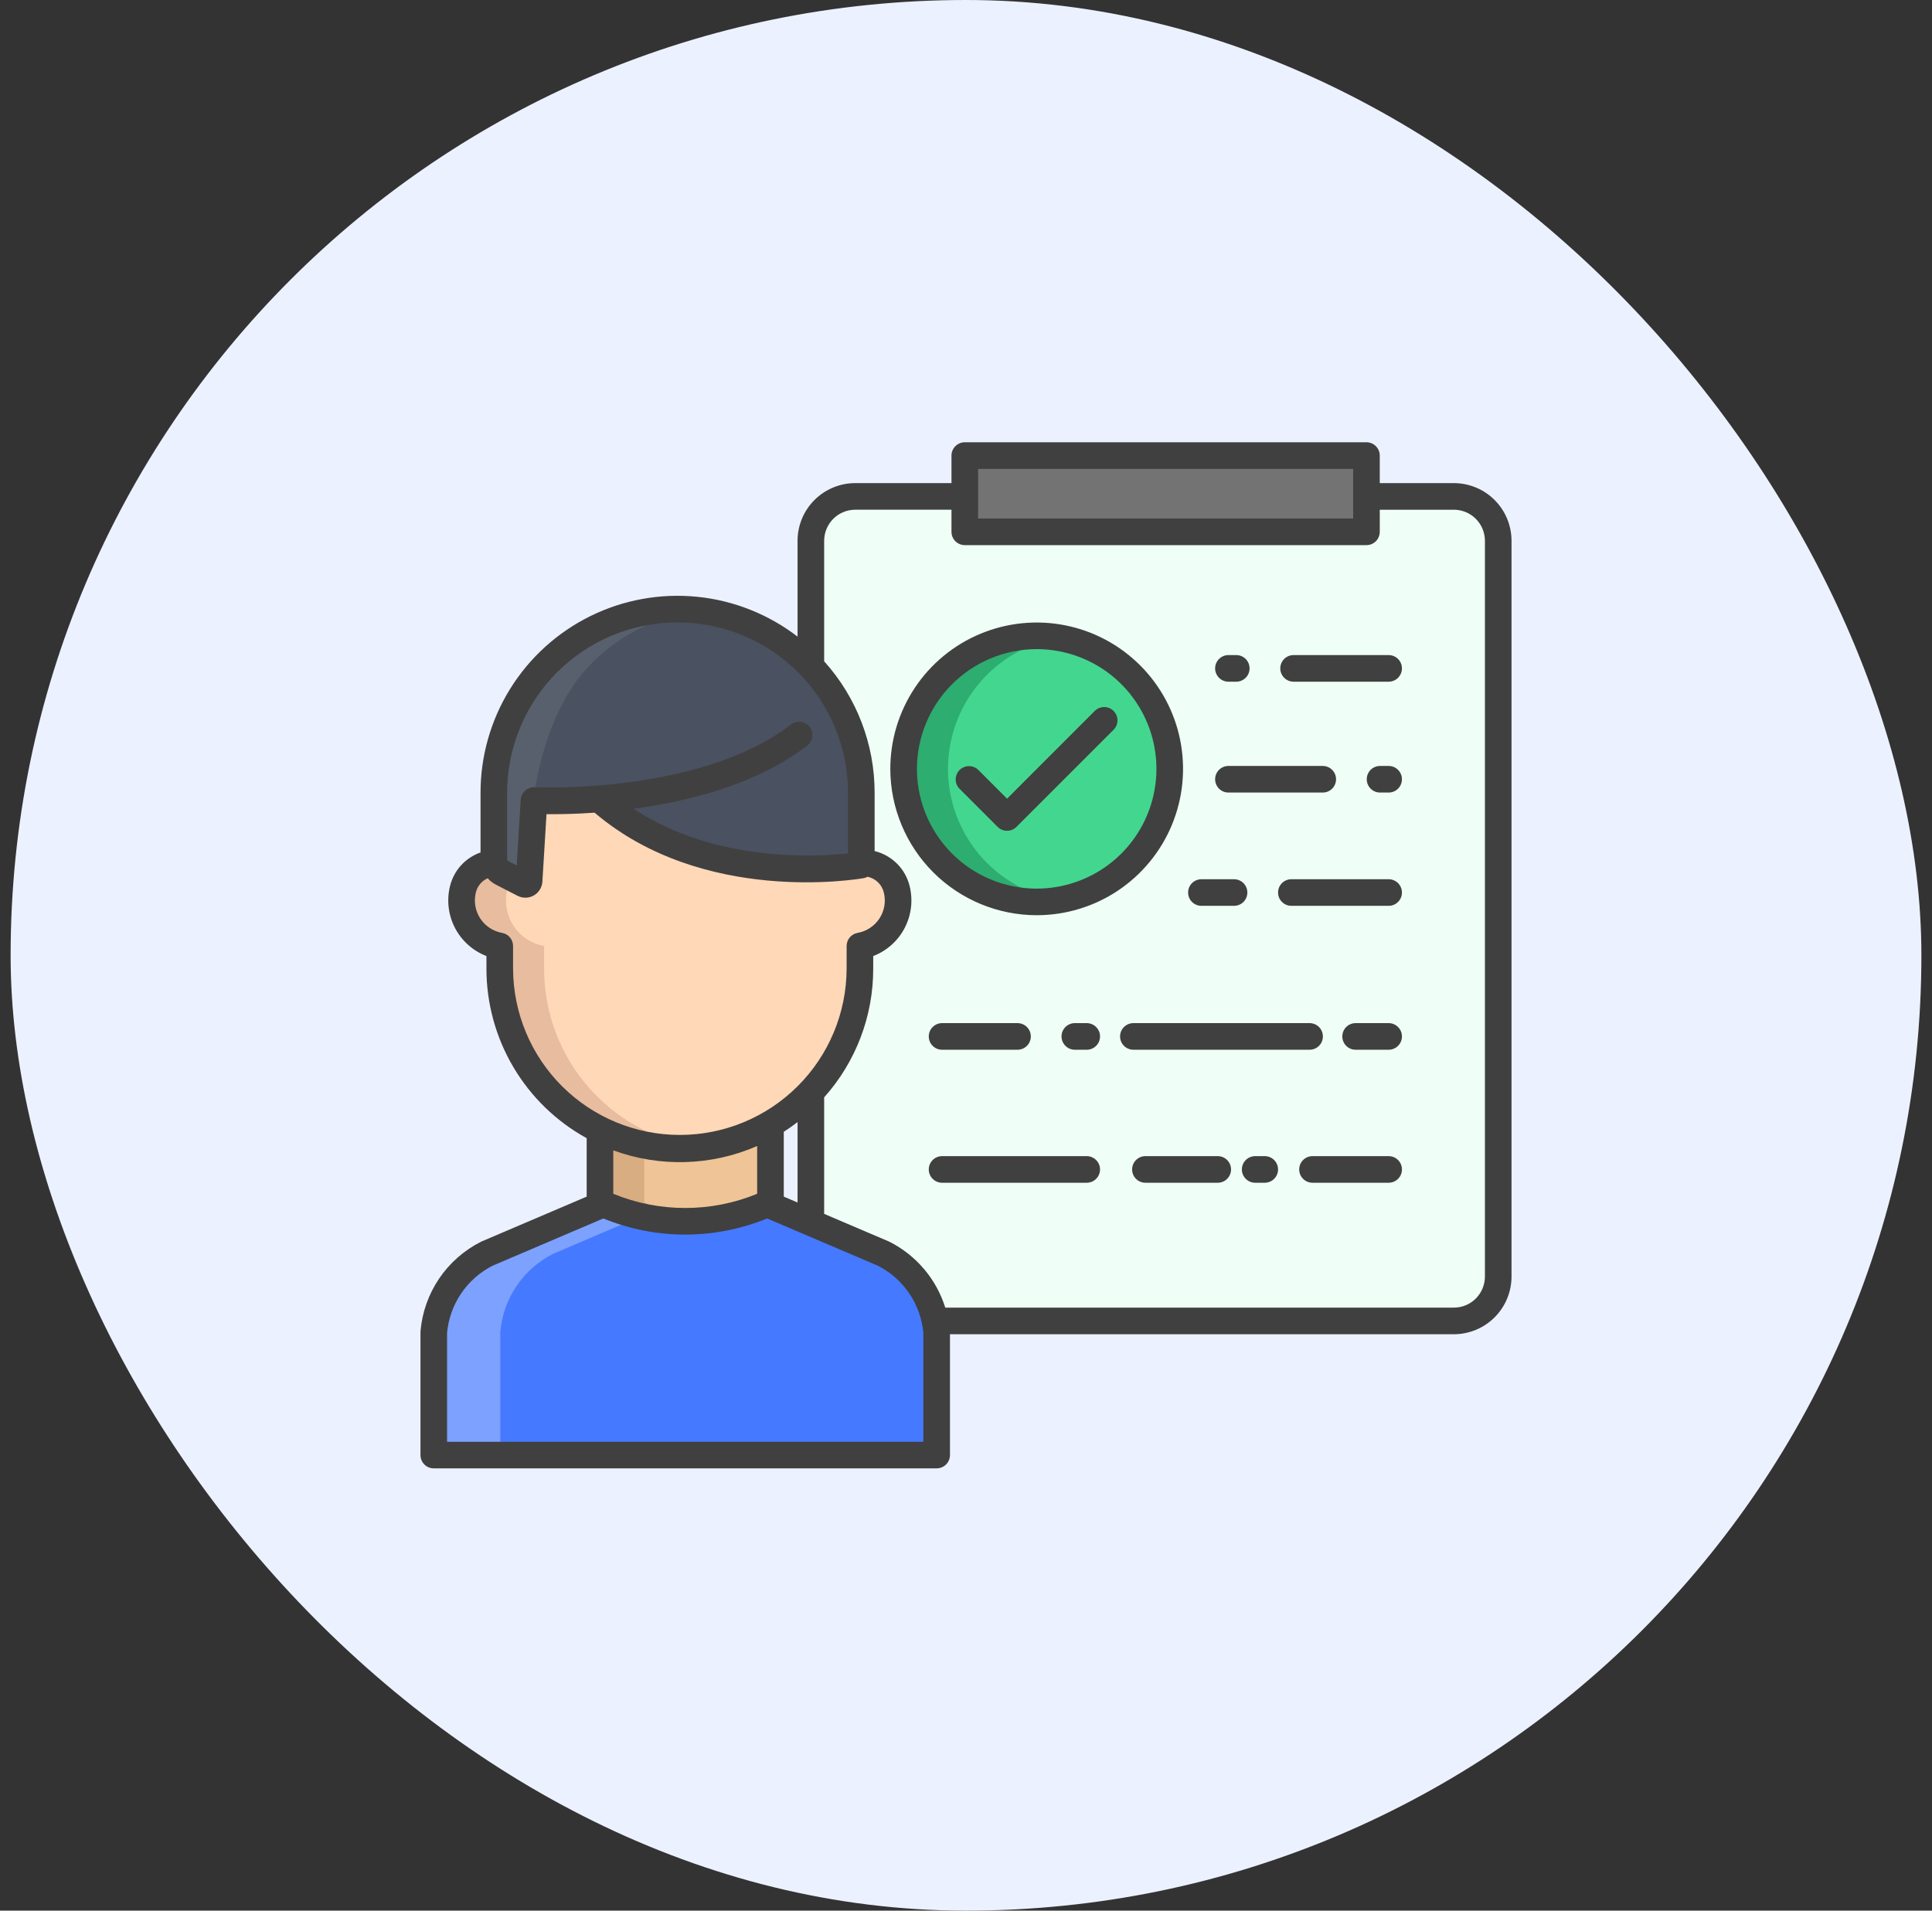<svg class="w-24 h-24      " viewBox="0 0 91 90" fill="none" xmlns="http://www.w3.org/2000/svg">
<rect x="0" y="0" width="91" height="90" fill="#333333" stroke="none"/>
<rect x="0.5" width="90" height="90" rx="45" fill="#ECF1FF"/>
<path d="M44.042 62.222C43.904 61.544 43.614 60.907 43.194 60.358C42.773 59.809 42.233 59.363 41.614 59.054L36.29 56.781V56.642C35.033 57.23 33.662 57.534 32.275 57.534C30.887 57.534 29.516 57.23 28.259 56.642V56.781L22.935 59.054C22.235 59.403 21.638 59.927 21.199 60.575C20.761 61.222 20.496 61.972 20.431 62.751V68.54H44.118V62.751C44.104 62.573 44.078 62.397 44.042 62.222V62.222Z" fill="#4579FF"/>
<path d="M26.069 59.054L30.179 57.299C29.517 57.149 28.873 56.929 28.259 56.642V56.781L22.935 59.054C22.235 59.403 21.638 59.927 21.199 60.575C20.761 61.222 20.496 61.972 20.431 62.751V68.54H23.565V62.751C23.63 61.972 23.894 61.222 24.333 60.575C24.771 59.927 25.369 59.403 26.069 59.054V59.054Z" fill="#7DA1FF"/>
<path d="M70.569 25.472V60.133C70.569 60.407 70.515 60.679 70.41 60.932C70.305 61.186 70.151 61.416 69.957 61.61C69.763 61.804 69.533 61.958 69.279 62.063C69.026 62.168 68.754 62.222 68.48 62.222H44.042C43.904 61.544 43.614 60.907 43.194 60.358C42.773 59.809 42.233 59.363 41.615 59.054L38.193 57.593V51.454L38.192 51.453C39.679 49.881 40.507 47.798 40.504 45.634V44.56C40.797 44.508 41.077 44.397 41.325 44.233C41.574 44.068 41.786 43.855 41.949 43.605C42.111 43.356 42.221 43.076 42.271 42.782C42.321 42.489 42.31 42.188 42.239 41.898C42.158 41.563 41.973 41.261 41.709 41.037C41.447 40.813 41.119 40.678 40.775 40.651H40.57V37.345C40.573 35.128 39.721 32.994 38.193 31.387V25.472C38.193 24.918 38.413 24.387 38.805 23.995C39.196 23.603 39.728 23.383 40.282 23.383H45.443V25.051H64.363V23.383H68.48C69.034 23.383 69.565 23.603 69.957 23.995C70.349 24.387 70.569 24.918 70.569 25.472V25.472Z" fill="#EFFFF7"/>
<path d="M48.829 42.484C52.29 42.484 55.096 39.679 55.096 36.217C55.096 32.756 52.29 29.95 48.829 29.95C45.368 29.95 42.562 32.756 42.562 36.217C42.562 39.679 45.368 42.484 48.829 42.484Z" fill="#43D68F"/>
<path d="M44.651 36.217C44.651 34.736 45.176 33.304 46.132 32.173C47.088 31.042 48.413 30.286 49.873 30.038C48.974 29.886 48.053 29.931 47.174 30.172C46.294 30.412 45.478 30.841 44.781 31.429C44.084 32.018 43.525 32.751 43.141 33.578C42.757 34.405 42.558 35.306 42.558 36.217C42.558 37.129 42.757 38.03 43.141 38.857C43.525 39.684 44.084 40.417 44.781 41.005C45.478 41.593 46.294 42.023 47.174 42.263C48.053 42.503 48.974 42.549 49.873 42.396C48.413 42.149 47.088 41.393 46.132 40.262C45.176 39.131 44.651 37.698 44.651 36.217V36.217Z" fill="#2DAD70"/>
<path d="M40.57 40.651V40.748C40.57 40.748 33.174 42.051 28.214 37.632C27.196 37.717 26.173 37.743 25.152 37.709L24.921 41.497C24.919 41.526 24.909 41.554 24.894 41.578C24.878 41.603 24.857 41.623 24.831 41.637C24.806 41.651 24.778 41.658 24.749 41.659C24.72 41.659 24.692 41.653 24.666 41.639L23.642 41.114C23.534 41.058 23.442 40.976 23.375 40.874C23.308 40.773 23.269 40.656 23.26 40.534V37.346C23.26 35.05 24.172 32.849 25.795 31.226C27.418 29.602 29.619 28.691 31.915 28.691C34.21 28.691 36.412 29.602 38.035 31.226C39.658 32.849 40.57 35.05 40.57 37.346V40.651Z" fill="#4A5160"/>
<path d="M27.884 31.226C29.253 29.855 31.043 28.984 32.967 28.755C32.618 28.712 32.267 28.691 31.915 28.691C29.619 28.691 27.418 29.602 25.795 31.226C24.172 32.849 23.26 35.05 23.26 37.346V40.534C23.269 40.656 23.308 40.773 23.375 40.874C23.442 40.976 23.534 41.058 23.642 41.114L24.666 41.639C24.692 41.653 24.72 41.659 24.749 41.659C24.778 41.658 24.806 41.651 24.831 41.637C24.857 41.623 24.878 41.603 24.894 41.578C24.909 41.554 24.919 41.526 24.921 41.498C24.921 41.498 24.471 34.638 27.884 31.226V31.226Z" fill="#58606D"/>
<path d="M36.29 52.964V56.642C35.033 57.23 33.662 57.534 32.275 57.534C30.887 57.534 29.516 57.23 28.259 56.642V53.238C29.516 53.859 30.908 54.159 32.309 54.111C33.711 54.064 35.078 53.669 36.29 52.964V52.964Z" fill="#EFC597"/>
<path d="M30.348 56.642V53.95C29.623 53.806 28.921 53.566 28.259 53.238V56.642C29.837 57.38 31.588 57.668 33.319 57.476C32.29 57.362 31.286 57.081 30.348 56.642V56.642Z" fill="#D8AD82"/>
<path d="M36.29 52.964C35.001 53.715 33.537 54.113 32.045 54.117C30.553 54.122 29.087 53.733 27.793 52.989C26.5 52.245 25.425 51.174 24.679 49.883C23.932 48.591 23.538 47.126 23.539 45.634V44.56C23.246 44.508 22.966 44.396 22.718 44.232C22.47 44.067 22.258 43.854 22.095 43.605C21.933 43.355 21.823 43.075 21.773 42.782C21.722 42.488 21.733 42.188 21.803 41.898C21.884 41.563 22.07 41.261 22.333 41.037C22.596 40.813 22.924 40.678 23.268 40.651L23.278 40.649C23.301 40.748 23.346 40.841 23.409 40.922C23.472 41.002 23.552 41.068 23.642 41.114L24.666 41.639C24.692 41.653 24.72 41.659 24.749 41.659C24.778 41.658 24.806 41.651 24.831 41.637C24.857 41.623 24.878 41.603 24.894 41.578C24.909 41.554 24.919 41.526 24.921 41.497L25.152 37.709C26.173 37.743 27.196 37.717 28.214 37.632C33.173 42.051 40.57 40.748 40.57 40.748V40.651H40.775C41.119 40.678 41.446 40.813 41.709 41.037C41.972 41.261 42.158 41.563 42.239 41.898C42.31 42.188 42.321 42.489 42.271 42.782C42.221 43.076 42.111 43.356 41.948 43.605C41.786 43.855 41.574 44.068 41.325 44.233C41.077 44.397 40.797 44.508 40.504 44.56V45.634C40.507 47.798 39.679 49.881 38.191 51.453C38.136 51.513 38.078 51.573 38.019 51.631C37.503 52.148 36.922 52.596 36.29 52.964V52.964Z" fill="#FFD8B7"/>
<path d="M30.348 53.238C28.93 52.536 27.737 51.453 26.903 50.109C26.069 48.765 25.628 47.215 25.628 45.634V44.56C25.335 44.508 25.055 44.396 24.807 44.232C24.559 44.067 24.347 43.854 24.184 43.605C24.022 43.355 23.912 43.075 23.861 42.782C23.811 42.488 23.822 42.188 23.892 41.898C23.938 41.708 24.018 41.526 24.129 41.364L23.642 41.114C23.552 41.068 23.472 41.002 23.409 40.922C23.346 40.842 23.301 40.749 23.278 40.65L23.268 40.652C22.924 40.678 22.596 40.813 22.333 41.037C22.07 41.261 21.884 41.563 21.803 41.899C21.732 42.188 21.721 42.489 21.771 42.783C21.821 43.076 21.931 43.356 22.094 43.606C22.256 43.855 22.469 44.069 22.717 44.233C22.966 44.397 23.245 44.508 23.539 44.56V45.634C23.538 46.748 23.757 47.851 24.183 48.881C24.609 49.91 25.234 50.846 26.022 51.633C26.81 52.421 27.745 53.046 28.774 53.472C29.804 53.898 30.907 54.117 32.021 54.117C32.37 54.116 32.718 54.095 33.064 54.052C32.119 53.936 31.201 53.661 30.348 53.238V53.238Z" fill="#E8BC9E"/>
<path d="M45.443 21.46H64.363V25.051H45.443V21.46Z" fill="#737373"/>
<path d="M68.479 22.757H64.989V21.46C64.989 21.294 64.923 21.134 64.806 21.017C64.688 20.899 64.529 20.833 64.362 20.833H45.443C45.277 20.833 45.117 20.899 45 21.017C44.882 21.134 44.816 21.294 44.816 21.46V22.757H40.281C39.561 22.758 38.871 23.044 38.362 23.553C37.853 24.062 37.566 24.753 37.566 25.473V29.988C36.192 28.932 34.55 28.281 32.826 28.11C31.102 27.939 29.364 28.254 27.81 29.02C26.256 29.786 24.947 30.971 24.032 32.443C23.117 33.914 22.633 35.613 22.634 37.346V40.154C22.279 40.279 21.962 40.49 21.71 40.768C21.459 41.047 21.282 41.384 21.194 41.749C21.032 42.412 21.117 43.111 21.433 43.716C21.75 44.321 22.275 44.789 22.912 45.035V45.634C22.913 47.265 23.352 48.865 24.182 50.269C25.012 51.673 26.204 52.828 27.633 53.614V56.367L22.689 58.477C22.677 58.482 22.666 58.488 22.655 58.493C21.861 58.893 21.182 59.49 20.684 60.226C20.186 60.962 19.884 61.814 19.807 62.699C19.805 62.717 19.805 62.734 19.805 62.752V68.54C19.805 68.707 19.871 68.866 19.988 68.984C20.106 69.101 20.265 69.167 20.431 69.167H44.118C44.284 69.167 44.444 69.101 44.561 68.984C44.679 68.866 44.745 68.707 44.745 68.54V62.849H68.479C69.199 62.848 69.89 62.562 70.399 62.052C70.908 61.543 71.194 60.853 71.195 60.133V25.473C71.194 24.753 70.908 24.062 70.399 23.553C69.89 23.044 69.199 22.758 68.479 22.757V22.757ZM46.069 22.087H63.736V24.425H46.069V22.087ZM23.887 37.346C23.887 36.291 24.095 35.247 24.498 34.273C24.901 33.299 25.493 32.414 26.238 31.669C26.984 30.924 27.869 30.332 28.843 29.929C29.817 29.525 30.861 29.318 31.915 29.318C32.969 29.318 34.013 29.525 34.987 29.929C35.961 30.332 36.846 30.924 37.591 31.669C38.337 32.414 38.928 33.299 39.331 34.273C39.735 35.247 39.943 36.291 39.943 37.346V40.199C38.39 40.367 33.649 40.62 29.842 38.096C32.458 37.747 35.646 36.944 38.011 35.13C38.078 35.081 38.135 35.019 38.178 34.947C38.221 34.876 38.249 34.796 38.26 34.714C38.272 34.631 38.267 34.547 38.246 34.466C38.225 34.386 38.188 34.31 38.137 34.244C38.087 34.178 38.023 34.122 37.951 34.081C37.878 34.04 37.798 34.013 37.716 34.003C37.633 33.993 37.549 34 37.469 34.022C37.389 34.045 37.314 34.084 37.248 34.136C32.946 37.435 25.261 37.087 25.184 37.083C25.019 37.075 24.858 37.132 24.735 37.242C24.611 37.352 24.537 37.506 24.526 37.671L24.338 40.766L23.929 40.556C23.919 40.551 23.91 40.543 23.902 40.534C23.895 40.525 23.89 40.514 23.887 40.502L23.887 37.346ZM24.166 45.634V44.56C24.166 44.413 24.114 44.27 24.019 44.157C23.924 44.044 23.792 43.968 23.647 43.943C23.438 43.906 23.239 43.826 23.063 43.709C22.886 43.592 22.735 43.44 22.619 43.263C22.503 43.085 22.425 42.886 22.39 42.677C22.354 42.468 22.361 42.254 22.412 42.048C22.445 41.899 22.514 41.76 22.61 41.642C22.707 41.525 22.831 41.431 22.97 41.37C23.079 41.493 23.21 41.596 23.357 41.672L24.38 42.197C24.497 42.257 24.628 42.288 24.76 42.285C24.892 42.283 25.021 42.248 25.137 42.184C25.252 42.12 25.35 42.028 25.421 41.917C25.492 41.806 25.535 41.679 25.546 41.548C25.546 41.544 25.546 41.54 25.547 41.536L25.741 38.352C26.252 38.356 27.044 38.348 28.006 38.281C33.125 42.635 40.369 41.419 40.679 41.365C40.743 41.353 40.806 41.331 40.864 41.299C41.05 41.338 41.221 41.429 41.357 41.561C41.493 41.694 41.588 41.863 41.631 42.048C41.681 42.254 41.689 42.468 41.654 42.677C41.618 42.886 41.54 43.085 41.424 43.263C41.308 43.44 41.157 43.592 40.98 43.709C40.804 43.826 40.605 43.906 40.396 43.943C40.251 43.968 40.119 44.044 40.024 44.157C39.929 44.27 39.877 44.413 39.877 44.56V45.634C39.87 47.712 39.039 49.703 37.566 51.17C36.094 52.637 34.1 53.461 32.022 53.461C29.943 53.461 27.95 52.637 26.477 51.17C25.005 49.703 24.174 47.712 24.166 45.634H24.166ZM37.566 52.856V56.644L36.917 56.367V53.313C37.14 53.17 37.356 53.017 37.566 52.856ZM35.663 53.983V56.233C33.492 57.125 31.057 57.125 28.886 56.233V54.187C31.087 54.994 33.515 54.921 35.663 53.983V53.983ZM43.491 67.914H21.058V62.778C21.12 62.114 21.349 61.477 21.723 60.925C22.098 60.373 22.605 59.925 23.199 59.622L28.418 57.395C30.89 58.408 33.661 58.408 36.132 57.395L41.351 59.622C41.945 59.925 42.452 60.373 42.827 60.925C43.201 61.477 43.429 62.114 43.491 62.778V67.914ZM69.942 60.133C69.941 60.521 69.787 60.892 69.513 61.167C69.239 61.441 68.867 61.595 68.479 61.595H44.523C44.315 60.929 43.975 60.31 43.524 59.778C43.072 59.245 42.518 58.808 41.895 58.493C41.884 58.487 41.872 58.483 41.861 58.477L38.819 57.179V51.69C40.309 50.025 41.132 47.868 41.13 45.634V45.035C41.767 44.79 42.293 44.321 42.609 43.716C42.925 43.111 43.01 42.412 42.848 41.75C42.752 41.347 42.547 40.98 42.256 40.687C41.964 40.394 41.597 40.187 41.196 40.089V37.346C41.198 35.057 40.351 32.85 38.819 31.15V25.473C38.82 25.085 38.974 24.713 39.248 24.439C39.522 24.165 39.894 24.011 40.282 24.01H44.816V25.051C44.816 25.218 44.882 25.377 45 25.495C45.117 25.612 45.277 25.678 45.443 25.678H64.362C64.529 25.678 64.688 25.612 64.806 25.495C64.923 25.377 64.989 25.218 64.989 25.051V24.011H68.479C68.867 24.011 69.239 24.165 69.513 24.439C69.787 24.713 69.941 25.085 69.942 25.473V60.133Z" fill="#404040"/>
<path d="M65.407 41.416H60.825C60.659 41.416 60.5 41.482 60.382 41.599C60.264 41.717 60.199 41.876 60.199 42.043C60.199 42.209 60.264 42.368 60.382 42.486C60.5 42.603 60.659 42.669 60.825 42.669H65.407C65.573 42.669 65.733 42.603 65.85 42.486C65.968 42.368 66.034 42.209 66.034 42.043C66.034 41.876 65.968 41.717 65.85 41.599C65.733 41.482 65.573 41.416 65.407 41.416V41.416Z" fill="#404040"/>
<path d="M56.588 42.669H58.125C58.292 42.669 58.451 42.603 58.569 42.486C58.686 42.368 58.752 42.209 58.752 42.043C58.752 41.876 58.686 41.717 58.569 41.599C58.451 41.482 58.292 41.416 58.125 41.416H56.588C56.422 41.416 56.263 41.482 56.145 41.599C56.028 41.717 55.962 41.876 55.962 42.043C55.962 42.209 56.028 42.368 56.145 42.486C56.263 42.603 56.422 42.669 56.588 42.669V42.669Z" fill="#404040"/>
<path d="M65.407 48.194H63.851C63.685 48.194 63.526 48.26 63.408 48.378C63.291 48.495 63.225 48.655 63.225 48.821C63.225 48.987 63.291 49.147 63.408 49.264C63.526 49.382 63.685 49.448 63.851 49.448H65.407C65.573 49.448 65.733 49.382 65.85 49.264C65.968 49.147 66.034 48.987 66.034 48.821C66.034 48.655 65.968 48.495 65.85 48.378C65.733 48.26 65.573 48.194 65.407 48.194Z" fill="#404040"/>
<path d="M61.684 49.448C61.85 49.448 62.009 49.382 62.127 49.264C62.244 49.147 62.31 48.987 62.31 48.821C62.31 48.655 62.244 48.495 62.127 48.378C62.009 48.26 61.85 48.194 61.684 48.194H53.384C53.218 48.194 53.058 48.26 52.941 48.378C52.823 48.495 52.757 48.655 52.757 48.821C52.757 48.987 52.823 49.147 52.941 49.264C53.058 49.382 53.218 49.448 53.384 49.448H61.684Z" fill="#404040"/>
<path d="M51.186 48.194H50.626C50.46 48.194 50.301 48.26 50.183 48.378C50.066 48.495 49.999 48.655 49.999 48.821C49.999 48.987 50.066 49.147 50.183 49.264C50.301 49.382 50.46 49.448 50.626 49.448H51.186C51.352 49.448 51.512 49.382 51.629 49.264C51.747 49.147 51.813 48.987 51.813 48.821C51.813 48.655 51.747 48.495 51.629 48.378C51.512 48.26 51.352 48.194 51.186 48.194Z" fill="#404040"/>
<path d="M44.373 48.194C44.207 48.194 44.047 48.26 43.93 48.378C43.812 48.495 43.746 48.655 43.746 48.821C43.746 48.987 43.812 49.147 43.93 49.264C44.047 49.382 44.207 49.448 44.373 49.448H47.926C48.093 49.448 48.252 49.382 48.37 49.264C48.487 49.147 48.553 48.987 48.553 48.821C48.553 48.655 48.487 48.495 48.37 48.378C48.252 48.26 48.093 48.194 47.926 48.194H44.373Z" fill="#404040"/>
<path d="M65.407 54.459H61.821C61.655 54.459 61.495 54.526 61.378 54.643C61.26 54.761 61.194 54.92 61.194 55.086C61.194 55.252 61.26 55.412 61.378 55.529C61.495 55.647 61.655 55.713 61.821 55.713H65.407C65.573 55.713 65.733 55.647 65.85 55.529C65.968 55.412 66.034 55.252 66.034 55.086C66.034 54.92 65.968 54.761 65.85 54.643C65.733 54.526 65.573 54.459 65.407 54.459Z" fill="#404040"/>
<path d="M59.572 54.459H59.121C58.955 54.459 58.795 54.526 58.678 54.643C58.56 54.761 58.494 54.92 58.494 55.086C58.494 55.252 58.56 55.412 58.678 55.529C58.795 55.647 58.955 55.713 59.121 55.713H59.571C59.737 55.713 59.897 55.647 60.014 55.529C60.132 55.412 60.198 55.252 60.198 55.086C60.198 54.92 60.132 54.761 60.014 54.643C59.897 54.526 59.737 54.459 59.571 54.459H59.572Z" fill="#404040"/>
<path d="M57.357 54.459H53.95C53.784 54.459 53.625 54.526 53.507 54.643C53.39 54.761 53.324 54.92 53.324 55.086C53.324 55.252 53.39 55.412 53.507 55.529C53.625 55.647 53.784 55.713 53.95 55.713H57.357C57.523 55.713 57.683 55.647 57.8 55.529C57.918 55.412 57.984 55.252 57.984 55.086C57.984 54.92 57.918 54.761 57.8 54.643C57.683 54.526 57.523 54.459 57.357 54.459H57.357Z" fill="#404040"/>
<path d="M51.186 54.459H44.373C44.207 54.459 44.047 54.526 43.93 54.643C43.812 54.761 43.746 54.92 43.746 55.086C43.746 55.252 43.812 55.412 43.93 55.529C44.047 55.647 44.207 55.713 44.373 55.713H51.186C51.352 55.713 51.512 55.647 51.629 55.529C51.747 55.412 51.813 55.252 51.813 55.086C51.813 54.92 51.747 54.761 51.629 54.643C51.512 54.526 51.352 54.459 51.186 54.459Z" fill="#404040"/>
<path d="M65.407 36.08H65.002C64.836 36.08 64.677 36.146 64.559 36.263C64.442 36.381 64.376 36.54 64.376 36.706C64.376 36.873 64.442 37.032 64.559 37.15C64.677 37.267 64.836 37.333 65.002 37.333H65.407C65.573 37.333 65.733 37.267 65.85 37.15C65.968 37.032 66.034 36.873 66.034 36.706C66.034 36.54 65.968 36.381 65.85 36.263C65.733 36.146 65.573 36.08 65.407 36.08V36.08Z" fill="#404040"/>
<path d="M57.861 37.333H62.303C62.469 37.333 62.629 37.267 62.746 37.15C62.864 37.032 62.93 36.873 62.93 36.706C62.93 36.54 62.864 36.381 62.746 36.263C62.629 36.146 62.469 36.08 62.303 36.08H57.861C57.695 36.08 57.535 36.146 57.418 36.263C57.3 36.381 57.234 36.54 57.234 36.706C57.234 36.873 57.3 37.032 57.418 37.15C57.535 37.267 57.695 37.333 57.861 37.333V37.333Z" fill="#404040"/>
<path d="M65.407 30.857H60.929C60.763 30.857 60.604 30.923 60.486 31.041C60.369 31.158 60.303 31.318 60.303 31.484C60.303 31.65 60.369 31.809 60.486 31.927C60.604 32.045 60.763 32.111 60.929 32.111H65.407C65.573 32.111 65.733 32.045 65.85 31.927C65.968 31.809 66.034 31.65 66.034 31.484C66.034 31.318 65.968 31.158 65.85 31.041C65.733 30.923 65.573 30.857 65.407 30.857Z" fill="#404040"/>
<path d="M57.861 32.111H58.23C58.396 32.111 58.556 32.045 58.673 31.927C58.791 31.809 58.857 31.65 58.857 31.484C58.857 31.318 58.791 31.158 58.673 31.041C58.556 30.923 58.396 30.857 58.23 30.857H57.861C57.695 30.857 57.535 30.923 57.418 31.041C57.3 31.158 57.234 31.318 57.234 31.484C57.234 31.65 57.3 31.809 57.418 31.927C57.535 32.045 57.695 32.111 57.861 32.111V32.111Z" fill="#404040"/>
<path d="M48.829 43.111C50.193 43.111 51.526 42.707 52.659 41.95C53.793 41.192 54.677 40.115 55.198 38.856C55.72 37.596 55.857 36.21 55.591 34.873C55.325 33.535 54.668 32.307 53.704 31.343C52.74 30.379 51.512 29.722 50.174 29.456C48.837 29.19 47.451 29.327 46.191 29.849C44.931 30.37 43.855 31.254 43.097 32.388C42.34 33.521 41.935 34.854 41.935 36.218C41.938 38.045 42.665 39.798 43.957 41.09C45.249 42.383 47.002 43.109 48.829 43.111ZM48.829 30.577C49.945 30.577 51.035 30.908 51.963 31.528C52.891 32.148 53.614 33.029 54.04 34.059C54.467 35.09 54.579 36.224 54.361 37.318C54.144 38.412 53.607 39.417 52.818 40.206C52.029 40.995 51.024 41.532 49.93 41.75C48.836 41.967 47.702 41.856 46.671 41.429C45.64 41.002 44.759 40.279 44.14 39.351C43.52 38.424 43.189 37.333 43.189 36.218C43.191 34.722 43.785 33.289 44.843 32.231C45.9 31.174 47.334 30.579 48.829 30.577V30.577Z" fill="#404040"/>
<path d="M46.99 38.95C47.108 39.068 47.267 39.134 47.433 39.134C47.6 39.134 47.759 39.068 47.877 38.95L52.455 34.372C52.571 34.254 52.636 34.095 52.635 33.93C52.634 33.764 52.568 33.606 52.451 33.489C52.334 33.372 52.176 33.306 52.011 33.306C51.845 33.305 51.687 33.37 51.569 33.485L47.434 37.621L46.09 36.277C46.032 36.218 45.963 36.17 45.887 36.138C45.81 36.105 45.728 36.088 45.645 36.088C45.562 36.087 45.48 36.103 45.403 36.135C45.326 36.166 45.257 36.212 45.198 36.271C45.139 36.33 45.093 36.4 45.061 36.476C45.03 36.553 45.014 36.636 45.014 36.718C45.015 36.801 45.032 36.884 45.064 36.96C45.097 37.036 45.144 37.105 45.204 37.163L46.99 38.95Z" fill="#404040"/>
</svg>
